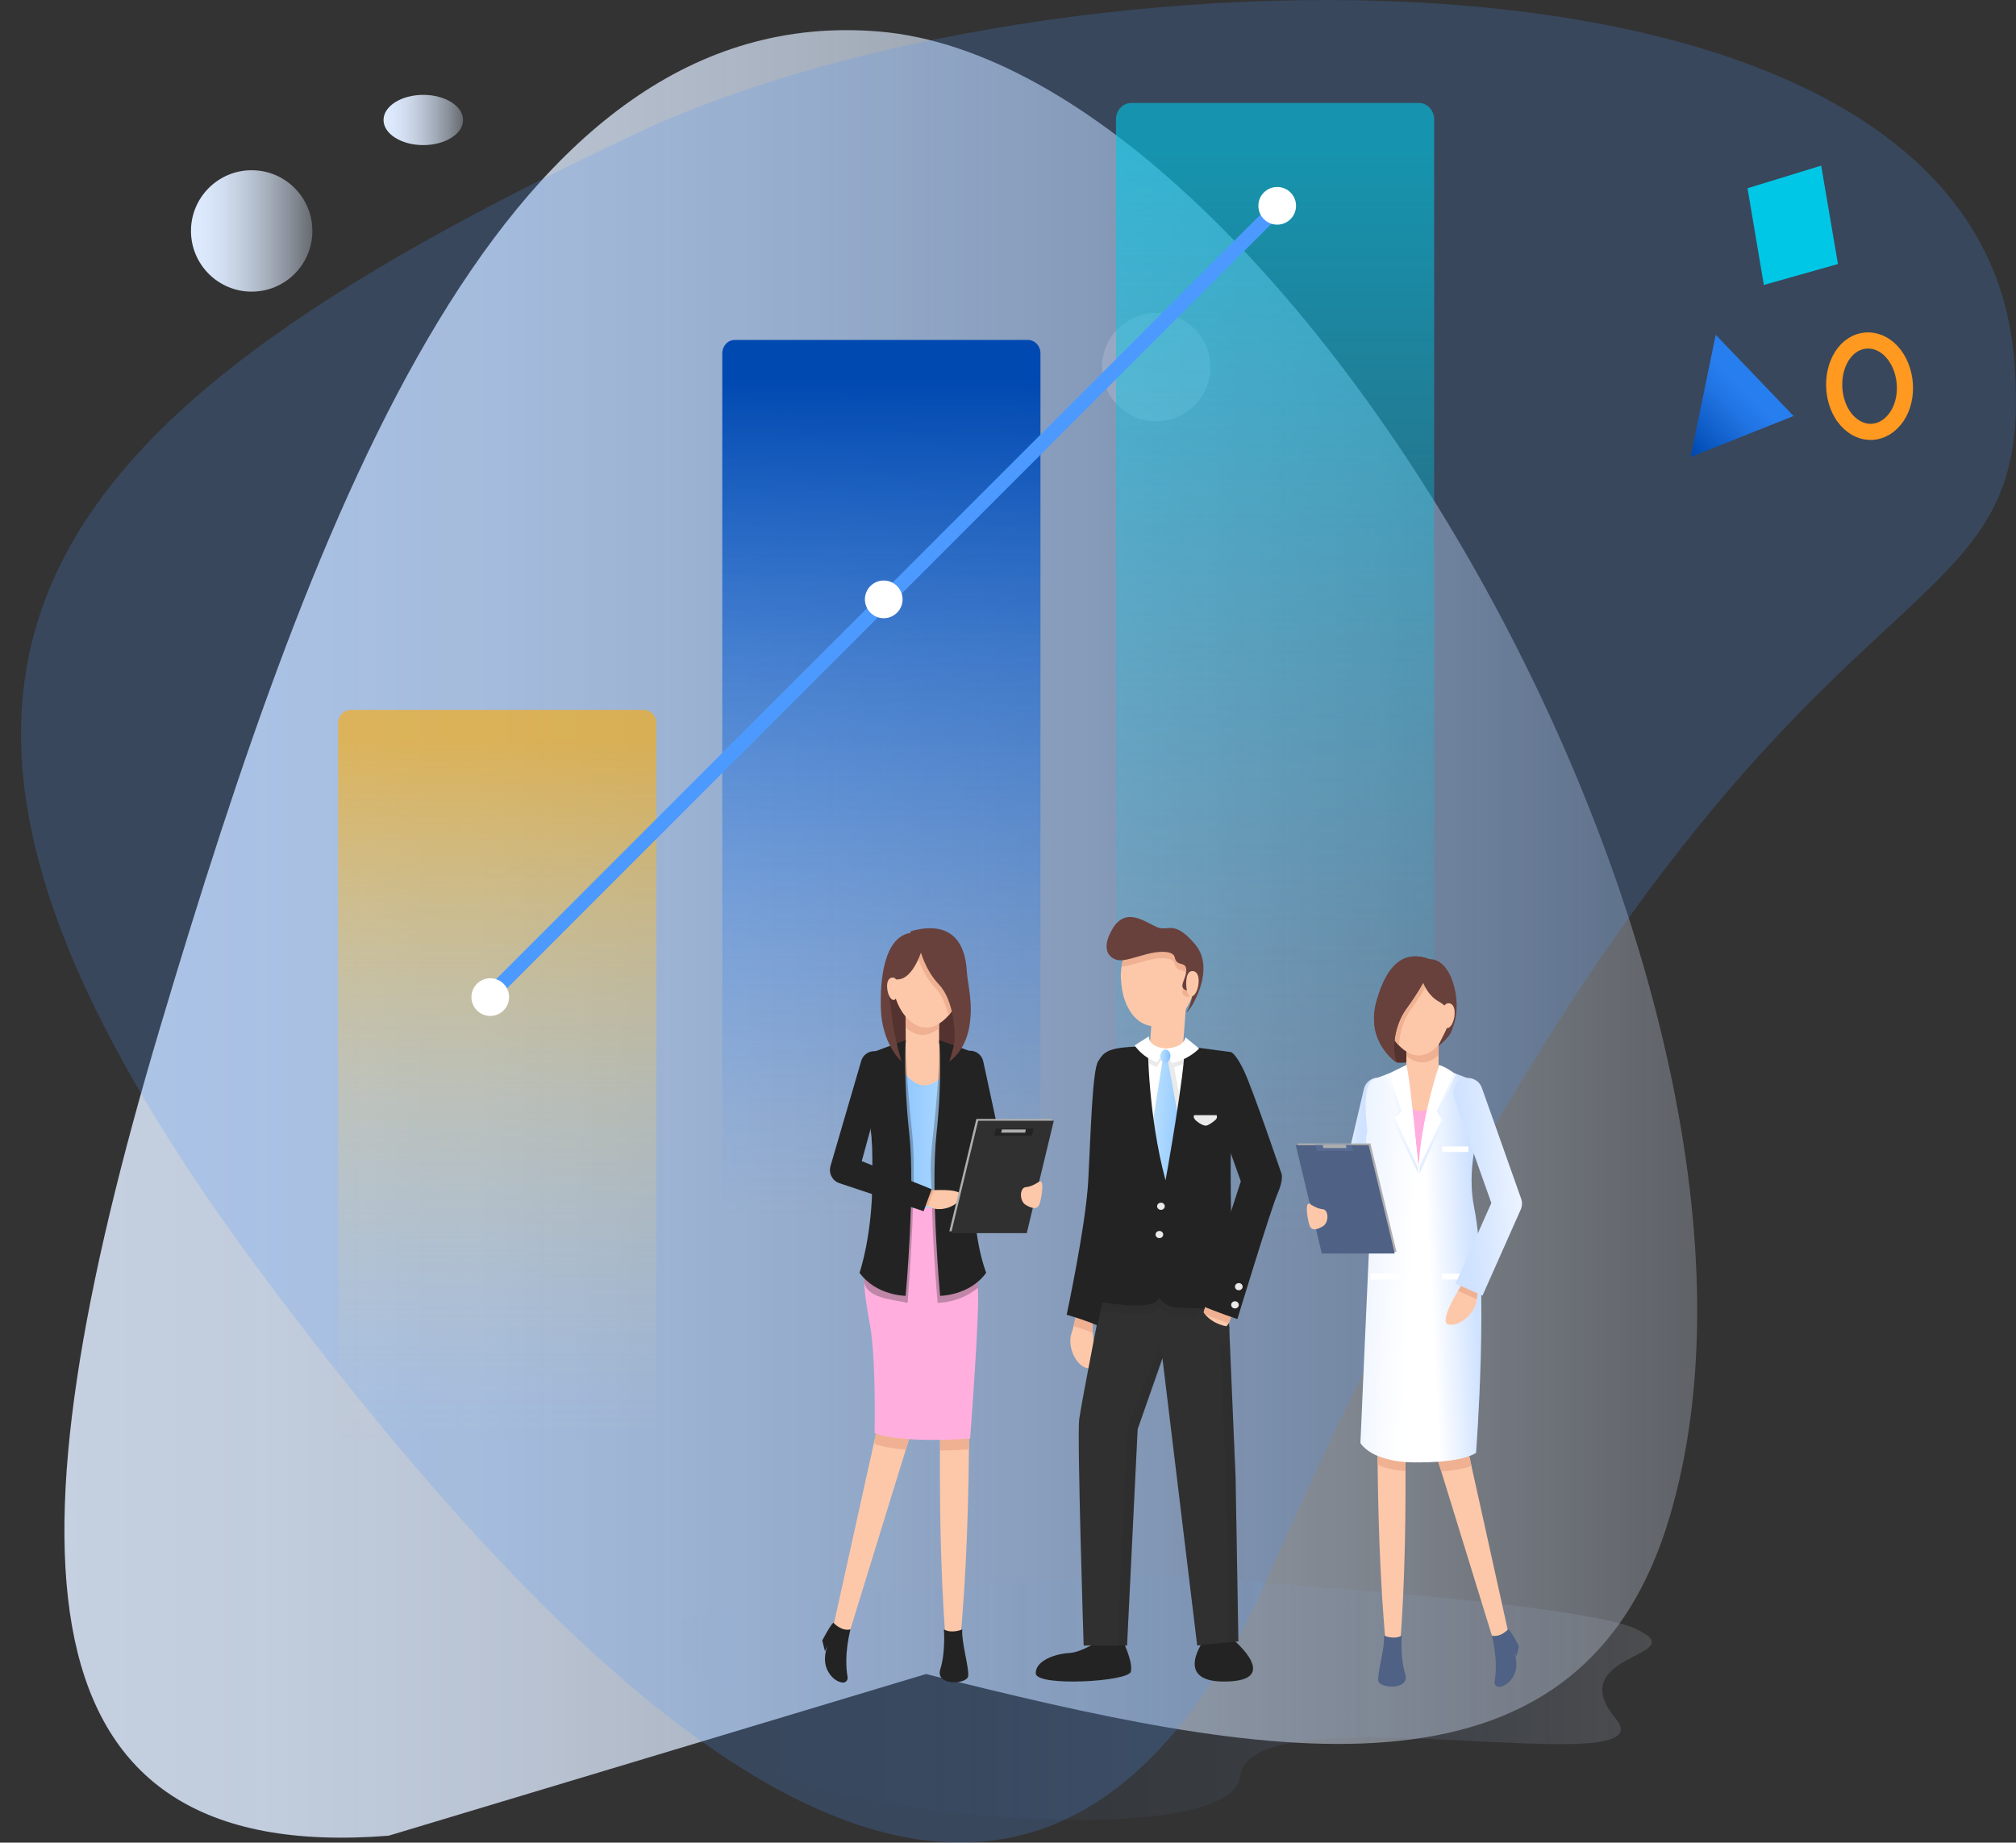 <?xml version="1.0" encoding="UTF-8"?>
<svg xmlns="http://www.w3.org/2000/svg" xmlns:xlink="http://www.w3.org/1999/xlink" viewBox="0 0 425.625 388.94">
  <rect x="0" y="0" width="425.625" height="388.94" fill="#333333" stroke="none"/>
  <defs>
    <style>
      .uuid-2af259a8-8524-4596-961f-dd1b4da43223 {
        fill: url(#uuid-632b6e0d-c910-48b8-9258-6a98fd11ad0a);
      }

      .uuid-14803449-dec2-4a73-8ec1-339f13254896 {
        fill: url(#uuid-855d3146-8ebd-431f-b772-367aadad108a);
      }

      .uuid-14803449-dec2-4a73-8ec1-339f13254896, .uuid-f897a7e6-a397-4d7f-a691-35cea5e2c38c, .uuid-7f33bc95-482f-4473-9ee6-25bb226c83e8, .uuid-7ef52bcf-8cf4-4d02-a17c-45dede1336a7, .uuid-0081e57c-9f44-4837-8ee8-8411e541e46c, .uuid-393ca2f2-5d96-4376-bd61-f786df2e792a, .uuid-2846336a-6ca5-4a54-9fef-b355e15dba0b {
        mix-blend-mode: multiply;
      }

      .uuid-14803449-dec2-4a73-8ec1-339f13254896, .uuid-0081e57c-9f44-4837-8ee8-8411e541e46c {
        opacity: .68;
      }

      .uuid-5b8b251e-12c6-41f2-a070-095a39fb548f {
        fill: url(#uuid-4f137203-6f27-46d5-a531-beb292aee353);
      }

      .uuid-e5561b6d-5cc2-427d-9d35-cf56cfe5be72 {
        fill: url(#uuid-ae5e36dc-4931-4aa0-8041-70247c42f351);
      }

      .uuid-26dc8922-2210-4caa-a24e-0c3f921c2763 {
        fill: #00c7e5;
      }

      .uuid-620ef2c8-e604-4289-82d5-7995759466de {
        fill: #efb192;
      }

      .uuid-ed2f7892-fad7-49f0-9d4b-3a95703f5af7 {
        fill: #eaeaea;
      }

      .uuid-afd881d7-7341-42d7-b377-5d50db2945a6 {
        fill: #fdc8a9;
      }

      .uuid-87f9a3a0-3d50-4cd8-9a18-3fe5237c89ee {
        fill: #ffaede;
      }

      .uuid-03b9faac-57c0-4eb4-81cc-90129cc25f4e {
        fill: #fff;
      }

      .uuid-7cc65b6b-15e5-4333-9437-37b04305b78d {
        fill: #68413c;
      }

      .uuid-e3ffdc92-c5df-474c-8717-618f31c162ab {
        fill: #303030;
      }

      .uuid-721994e0-4c6b-45c3-841d-9328fef2a6d6 {
        fill: #afafaf;
      }

      .uuid-d5e628f2-0741-4c9c-b9ba-dbab9fe0907c, .uuid-f897a7e6-a397-4d7f-a691-35cea5e2c38c, .uuid-7f33bc95-482f-4473-9ee6-25bb226c83e8 {
        fill: #232323;
      }

      .uuid-f75a6044-dce9-44f8-bba9-0feae8d6937f {
        fill: #54322f;
      }

      .uuid-5c0a66bc-561d-48e4-baaf-e47c77e25f79 {
        fill: #4f6185;
      }

      .uuid-1e36c3e4-e7de-45df-9134-3aefa6b61135 {
        fill: url(#uuid-ac3c1bd1-9d95-48cf-8489-34f3823eb364);
      }

      .uuid-e25634be-e010-49f7-8178-97fc703e27bd {
        fill: #e6e9f8;
        opacity: .2;
      }

      .uuid-e25634be-e010-49f7-8178-97fc703e27bd, .uuid-76618220-150a-459c-a6bc-2c339169d268, .uuid-cfdfb309-3ee1-44c9-9b0f-04c41efc1038, .uuid-6fe5c9d0-3d7d-4306-a2db-a0c9db6a583d, .uuid-dc746033-2d71-4a83-a11a-a7d82bfcdb3f {
        isolation: isolate;
      }

      .uuid-f897a7e6-a397-4d7f-a691-35cea5e2c38c, .uuid-393ca2f2-5d96-4376-bd61-f786df2e792a {
        opacity: .15;
      }

      .uuid-797dca39-f00a-45ee-820d-b4da707404e0 {
        fill: url(#uuid-f9009b44-e7a8-4578-b785-577c1ffe4ab9);
      }

      .uuid-5881dc13-bc9f-447c-b65f-cfd01dce429a {
        fill: none;
        stroke: #ff991f;
        stroke-width: 3.41px;
      }

      .uuid-5881dc13-bc9f-447c-b65f-cfd01dce429a, .uuid-a81126ac-a286-481a-b6a8-a47f90b78d89 {
        stroke-miterlimit: 10;
      }

      .uuid-7f33bc95-482f-4473-9ee6-25bb226c83e8, .uuid-2846336a-6ca5-4a54-9fef-b355e15dba0b {
        opacity: .29;
      }

      .uuid-7ef52bcf-8cf4-4d02-a17c-45dede1336a7 {
        fill: #647ca8;
        opacity: .38;
      }

      .uuid-e29ed257-9571-45f4-9cd9-32e33d9a4359 {
        fill: url(#uuid-5acb6899-c859-421f-aea9-142c4b62dee9);
      }

      .uuid-76618220-150a-459c-a6bc-2c339169d268 {
        fill: url(#uuid-0a7b1335-76c6-49af-9478-8d03cbb82953);
        opacity: .85;
      }

      .uuid-8b12317e-a374-4136-9488-844f3591c028 {
        fill: url(#uuid-d46cc880-3b09-478a-9a6f-25a637c742c6);
      }

      .uuid-cfdfb309-3ee1-44c9-9b0f-04c41efc1038 {
        fill: url(#uuid-a0332254-d2bf-42fb-8b8c-f6a41882928f);
      }

      .uuid-cfdfb309-3ee1-44c9-9b0f-04c41efc1038, .uuid-dc746033-2d71-4a83-a11a-a7d82bfcdb3f {
        opacity: .6;
      }

      .uuid-9e321dd4-d6c1-46e6-96b1-605fb03eb8e5 {
        fill: #4c9aff;
        opacity: .2;
      }

      .uuid-f23c4b2f-46db-46bc-985c-f72565550a6f {
        fill: url(#uuid-7193f2a1-b214-4b9a-b17d-06b8471803f2);
      }

      .uuid-25327d7c-e3e5-4814-a529-bfee464b95b6 {
        fill: url(#uuid-6df66f07-caf9-4117-a956-4d6452d37a2d);
      }

      .uuid-f7b5357f-c684-44da-a965-f5753daa48c8 {
        fill: url(#uuid-69fd4b39-5687-493e-9f11-8971260423c5);
      }

      .uuid-d1b3df16-2dae-48b4-9cbd-88e0d97deb14 {
        fill: url(#uuid-b1aa3b79-5075-492d-83b8-859214620669);
      }

      .uuid-a81126ac-a286-481a-b6a8-a47f90b78d89 {
        fill: #c1272d;
        stroke: #4c9aff;
        stroke-width: 3px;
      }

      .uuid-0081e57c-9f44-4837-8ee8-8411e541e46c {
        fill: url(#uuid-a67ce3b5-87fd-4f24-a968-1d76e4e8f361);
      }

      .uuid-f7eacfb9-8731-4a40-ab73-17e348b5ac76 {
        fill: url(#uuid-fd09821e-c59f-4f96-a626-0c136976ad51);
      }

      .uuid-dc746033-2d71-4a83-a11a-a7d82bfcdb3f {
        fill: url(#uuid-517fcffd-0ced-4fce-9ebe-dd722a65a65f);
      }
    </style>
    <linearGradient id="uuid-0a7b1335-76c6-49af-9478-8d03cbb82953" data-name="New Gradient Swatch 29" x1="13.599" y1="197.131" x2="358.316" y2="197.131" gradientTransform="matrix(1, 0, 0, 1, 0, 0)" gradientUnits="userSpaceOnUse">
      <stop offset="0" stop-color="#deebff"/>
      <stop offset=".12" stop-color="#deebff" stop-opacity=".98"/>
      <stop offset=".28" stop-color="#deebff" stop-opacity=".92"/>
      <stop offset=".44" stop-color="#deebff" stop-opacity=".82"/>
      <stop offset=".62" stop-color="#deebff" stop-opacity=".68"/>
      <stop offset=".81" stop-color="#deebff" stop-opacity=".51"/>
      <stop offset="1" stop-color="#deebff" stop-opacity=".3"/>
    </linearGradient>
    <linearGradient id="uuid-6df66f07-caf9-4117-a956-4d6452d37a2d" x1="355.051" y1="745.633" x2="370.604" y2="730.079" gradientTransform="translate(0 -651)" gradientUnits="userSpaceOnUse">
      <stop offset=".04" stop-color="#0049b0"/>
      <stop offset=".13" stop-color="#0551bb" stop-opacity=".99"/>
      <stop offset=".58" stop-color="#1d76ec" stop-opacity=".92"/>
      <stop offset=".82" stop-color="#2684ff" stop-opacity=".9"/>
    </linearGradient>
    <linearGradient id="uuid-632b6e0d-c910-48b8-9258-6a98fd11ad0a" data-name="New Gradient Swatch 29" x1="40.32" y1="48.746" x2="65.948" y2="48.746" xlink:href="#uuid-0a7b1335-76c6-49af-9478-8d03cbb82953"/>
    <linearGradient id="uuid-69fd4b39-5687-493e-9f11-8971260423c5" data-name="New Gradient Swatch 29" x1="80.971" y1="25.327" x2="97.762" y2="25.327" xlink:href="#uuid-0a7b1335-76c6-49af-9478-8d03cbb82953"/>
    <linearGradient id="uuid-a0332254-d2bf-42fb-8b8c-f6a41882928f" x1="104.975" y1="955.585" x2="104.975" y2="800.847" gradientTransform="translate(0 -651)" gradientUnits="userSpaceOnUse">
      <stop offset="0" stop-color="#ffe380" stop-opacity="0"/>
      <stop offset=".09" stop-color="#ffe07a" stop-opacity=".05"/>
      <stop offset=".24" stop-color="#ffd969" stop-opacity=".18"/>
      <stop offset=".46" stop-color="#ffcd4d" stop-opacity=".4"/>
      <stop offset=".71" stop-color="#ffbd28" stop-opacity=".69"/>
      <stop offset=".96" stop-color="#ffab00"/>
    </linearGradient>
    <linearGradient id="uuid-517fcffd-0ced-4fce-9ebe-dd722a65a65f" x1="269.196" y1="915.301" x2="269.196" y2="672.732" gradientTransform="translate(0 -651)" gradientUnits="userSpaceOnUse">
      <stop offset="0" stop-color="#00c7e5" stop-opacity="0"/>
      <stop offset=".1" stop-color="#00c7e5" stop-opacity=".06"/>
      <stop offset=".28" stop-color="#00c7e5" stop-opacity=".21"/>
      <stop offset=".52" stop-color="#00c7e5" stop-opacity=".46"/>
      <stop offset=".81" stop-color="#00c7e5" stop-opacity=".81"/>
      <stop offset=".96" stop-color="#00c7e5"/>
    </linearGradient>
    <linearGradient id="uuid-d46cc880-3b09-478a-9a6f-25a637c742c6" x1="186.077" y1="948.167" x2="186.077" y2="722.76" gradientTransform="translate(0 -651)" gradientUnits="userSpaceOnUse">
      <stop offset=".18" stop-color="#2684ff" stop-opacity="0"/>
      <stop offset=".27" stop-color="#2380f9" stop-opacity=".07"/>
      <stop offset=".45" stop-color="#1c75ea" stop-opacity=".26"/>
      <stop offset=".68" stop-color="#1062d2" stop-opacity=".57"/>
      <stop offset=".96" stop-color="#0049b1" stop-opacity=".99"/>
      <stop offset=".96" stop-color="#0049b0"/>
    </linearGradient>
    <linearGradient id="uuid-7193f2a1-b214-4b9a-b17d-06b8471803f2" x1="138.25" y1="358.315" x2="348.74" y2="358.315" gradientTransform="matrix(1, 0, 0, 1, 0, 0)" gradientUnits="userSpaceOnUse">
      <stop offset="0" stop-color="#4c9aff" stop-opacity="0"/>
      <stop offset=".312" stop-color="#589df7" stop-opacity=".024"/>
      <stop offset=".662" stop-color="#7ba6e1" stop-opacity=".095"/>
      <stop offset="1" stop-color="#b1b4c0" stop-opacity=".2"/>
    </linearGradient>
    <linearGradient id="uuid-b1aa3b79-5075-492d-83b8-859214620669" data-name="Безымянный градиент 505" x1="3271.246" y1="239.167" x2="3289.182" y2="239.167" gradientTransform="translate(3476.063) rotate(-180) scale(1 -1)" gradientUnits="userSpaceOnUse">
      <stop offset=".01" stop-color="#bae1ff"/>
      <stop offset="1" stop-color="#86c0ff"/>
    </linearGradient>
    <linearGradient id="uuid-ae5e36dc-4931-4aa0-8041-70247c42f351" data-name="Безымянный градиент 505" x1="762.801" y1="317.791" x2="771.739" y2="317.791" gradientTransform="translate(-502.832 -117.537) rotate(2.941)" xlink:href="#uuid-b1aa3b79-5075-492d-83b8-859214620669"/>
    <linearGradient id="uuid-4f137203-6f27-46d5-a531-beb292aee353" data-name="Безымянный градиент 505" x1="764.265" y1="301.596" x2="766.413" y2="301.596" gradientTransform="translate(-502.832 -117.537) rotate(2.941)" xlink:href="#uuid-b1aa3b79-5075-492d-83b8-859214620669"/>
    <linearGradient id="uuid-ac3c1bd1-9d95-48cf-8489-34f3823eb364" data-name="Безымянный градиент 36" x1="-913.76" y1="242.234" x2="-907.647" y2="242.723" gradientTransform="translate(1194.701)" gradientUnits="userSpaceOnUse">
      <stop offset="0" stop-color="#fff"/>
      <stop offset="1" stop-color="#cfe2ff"/>
    </linearGradient>
    <linearGradient id="uuid-f9009b44-e7a8-4578-b785-577c1ffe4ab9" data-name="Безымянный градиент 36" x1="-896.554" y1="267.055" x2="-928.097" y2="265.221" xlink:href="#uuid-ac3c1bd1-9d95-48cf-8489-34f3823eb364"/>
    <linearGradient id="uuid-5acb6899-c859-421f-aea9-142c4b62dee9" data-name="Безымянный градиент 36" x1="-892.954" y1="267.046" x2="-883.417" y2="266.557" xlink:href="#uuid-ac3c1bd1-9d95-48cf-8489-34f3823eb364"/>
    <linearGradient id="uuid-a67ce3b5-87fd-4f24-a968-1d76e4e8f361" data-name="Безымянный градиент 36" x1="-902.114" y1="236.67" x2="-895.219" y2="236.67" xlink:href="#uuid-ac3c1bd1-9d95-48cf-8489-34f3823eb364"/>
    <linearGradient id="uuid-855d3146-8ebd-431f-b772-367aadad108a" data-name="Безымянный градиент 7" x1="-895.062" y1="236.662" x2="-887.27" y2="236.662" gradientTransform="translate(1194.701)" gradientUnits="userSpaceOnUse">
      <stop offset="0" stop-color="#cfe2ff"/>
      <stop offset="1" stop-color="#fff"/>
    </linearGradient>
    <linearGradient id="uuid-fd09821e-c59f-4f96-a626-0c136976ad51" data-name="Безымянный градиент 36" x1="-865.953" y1="249.335" x2="-885.298" y2="250.649" xlink:href="#uuid-ac3c1bd1-9d95-48cf-8489-34f3823eb364"/>
  </defs>
  <g class="uuid-6fe5c9d0-3d7d-4306-a2db-a0c9db6a583d">
    <g id="uuid-3fe7e766-8870-431f-91b0-834cdd64e75f" data-name="Layer 5"/>
    <g id="uuid-68b4bbcb-2f3f-4afd-acae-beb5fd0dfdf6" data-name="Layer 1"/>
    <g id="uuid-f606ac37-06c9-4dc1-9e8b-4e3cc3026545" data-name="Layer 4"/>
    <g id="uuid-bdc16363-760f-4c8c-9946-746ed010f2c2" data-name="Layer 2">
      <g id="uuid-28de3694-28ca-4f73-9bc8-38791991bf7a" data-name="Layer 7"/>
      <path class="uuid-76618220-150a-459c-a6bc-2c339169d268" d="M82.048,387.482C2.486,393.804,.856,327.395,33.806,216.856,66.755,106.316,106.797,.057,185.625,6.657c86.717,7.262,199.788,203.069,166.838,313.648-19.324,64.858-87.077,50.505-156.958,33.052"/>
      <path class="uuid-9e321dd4-d6c1-46e6-96b1-605fb03eb8e5" d="M425.144,74.92c6.545,70.755-54.165,24.477-156.784,256.622-53.369,120.598-145.324,26.439-208.822-56.986C-39.784,144.112,1.055,90.837,134.857,27.94,220.068-12.109,416.421-19.12,425.144,74.92Z"/>
      <circle class="uuid-e25634be-e010-49f7-8178-97fc703e27bd" cx="244.108" cy="77.496" r="11.438"/>
      <g/>
      <g/>
      <polygon class="uuid-25327d7c-e3e5-4814-a529-bfee464b95b6" points="362.227 70.666 356.924 96.471 378.664 87.81 362.227 70.666"/>
      <polygon class="uuid-26dc8922-2210-4caa-a24e-0c3f921c2763" points="368.943 39.735 384.496 34.963 388.031 55.731 372.389 60.15 368.943 39.735"/>
      <path class="uuid-5881dc13-bc9f-447c-b65f-cfd01dce429a" d="M389.357,88.075c-2.828-3.888-2.828-9.986,0-13.609s7.688-3.447,10.605,.442,3.005,10.074,0,13.698-7.688,3.358-10.605-.53Z"/>
      <circle class="uuid-2af259a8-8524-4596-961f-dd1b4da43223" cx="53.134" cy="48.746" r="12.814"/>
      <ellipse class="uuid-f7b5357f-c684-44da-a965-f5753daa48c8" cx="89.367" cy="25.327" rx="8.395" ry="5.302"/>
      <g>
        <path class="uuid-cfdfb309-3ee1-44c9-9b0f-04c41efc1038" d="M74.008,149.847h61.936c1.448,0,2.623,1.266,2.623,2.828v149.083c0,1.562-1.174,2.828-2.623,2.828h-61.936c-1.448,0-2.623-1.266-2.623-2.828V152.674c0-1.562,1.174-2.828,2.623-2.828Z"/>
        <path class="uuid-dc746033-2d71-4a83-a11a-a7d82bfcdb3f" d="M238.833,21.732h60.725c1.783,0,3.228,1.558,3.228,3.48v235.609c0,1.922-1.445,3.48-3.228,3.48h-60.725c-1.783,0-3.228-1.558-3.228-3.48V25.212c0-1.922,1.445-3.48,3.228-3.48Z"/>
        <path class="uuid-8b12317e-a374-4136-9488-844f3591c028" d="M155.109,71.76h61.936c1.448,0,2.623,1.266,2.623,2.828v219.752c0,1.562-1.174,2.828-2.623,2.828h-61.936c-1.448,0-2.623-1.266-2.623-2.828V74.588c0-1.562,1.174-2.828,2.623-2.828Z"/>
      </g>
    </g>
    <g id="uuid-7ead6261-692a-40c4-8b8b-da9319372fcf" data-name="Layer 9">
      <path class="uuid-f23c4b2f-46db-46bc-985c-f72565550a6f" d="M243.845,332.51s-110.554,4.258-105.422,13.252c5.132,8.994,31.181,15.011,25.142,25.039-6.039,10.028,96.028,22.062,98.311,4.011,2.283-18.051,90.935,2.006,79.254-12.034-11.681-14.04,17.401-13.032,4-19.051-13.4-6.019-101.285-11.218-101.285-11.218Z"/>
      <g>
        <path class="uuid-f75a6044-dce9-44f8-bba9-0feae8d6937f" d="M195.785,198.798l5.834,8.992,1.314,10.662s.304,4.371-8.465,3.746c-8.769-.626-7.182-5.267-7.182-5.267l-.404-11.708,8.904-6.425Z"/>
        <polygon class="uuid-afd881d7-7341-42d7-b377-5d50db2945a6" points="198.288 222.152 191.233 222.198 191.172 210.048 198.228 210.002 198.288 222.152"/>
        <path class="uuid-620ef2c8-e604-4289-82d5-7995759466de" d="M198.252,217.05c-1.088,.87-2.282,1.402-3.428,1.402-1.259,0-2.521-.572-3.629-1.575l-.024-4.172,7.055-.04,.025,4.385Z"/>
        <path class="uuid-afd881d7-7341-42d7-b377-5d50db2945a6" d="M195.606,196.534c4.481-.215,7.23,2.982,7.54,8.614,.048,.877-.039,2.058-.195,3.124-.094,.645-.213,1.247-.343,1.714-1.031,3.719-4.182,6.944-7.022,6.944-3.406,0-6.843-4.177-7.152-9.809-.31-5.632,2.692-10.372,7.173-10.587Z"/>
        <path class="uuid-afd881d7-7341-42d7-b377-5d50db2945a6" d="M195.534,219.644c6.085,.667,10.483,6.197,9.823,12.35l-3.217,30.006c-.413,3.879-3.496,7.047-7.483,7.384-4.522,.383-8.494-3.014-8.873-7.587l-2.488-30.076c-.052-.681-.05-1.438,.026-2.142,.66-6.153,6.128-10.601,12.213-9.934Z"/>
        <path class="uuid-afd881d7-7341-42d7-b377-5d50db2945a6" d="M198.479,295.965c-.022-1.862-.011-3.725-.018-5.587,.014-3.725,.045-7.451,.136-11.178,.174-7.454,.474-14.911,1.16-22.381,.04-.435,.376-.802,.828-.861,.524-.069,1.005,.3,1.074,.824,.981,7.442,1.576,14.897,2.045,22.354,.239,3.729,.417,7.459,.579,11.19,.067,1.865,.151,3.731,.203,5.597,.042,1.866,.149,3.731,.109,5.597-.026,7.464-.167,14.928-.445,22.391-.3,7.463-.696,14.925-1.439,22.38-.071,.719-.647,1.309-1.393,1.371-.841,.07-1.58-.554-1.65-1.395-.624-7.459-.901-14.911-1.082-22.363-.158-7.451-.18-14.901-.087-22.351,.038-1.863-.01-3.725-.02-5.587Z"/>
        <polygon class="uuid-afd881d7-7341-42d7-b377-5d50db2945a6" points="185.388 301.291 185.378 300.635 185.498 300.094 185.388 301.291"/>
        <path class="uuid-afd881d7-7341-42d7-b377-5d50db2945a6" d="M185.378,300.635l.01,.656,.11-1.197-.12,.54-.657-43.383c-.008-.475,.341-.892,.823-.958,.521-.071,1.002,.293,1.073,.815l5.977,43.637c.049,.368,.023,.766-.094,1.144l-.016,.053-13.807,44.774c-.262,.841-1.132,1.362-2.008,1.168-.924-.205-1.507-1.119-1.302-2.043l10.01-45.206Z"/>
        <path class="uuid-d1b3df16-2dae-48b4-9cbd-88e0d97deb14" d="M200.708,224.528s-5.008,10.271-11.113,0c-6.105-10.271,0,29.862,0,29.862,0,0,4.169,2.473,11.966,0,7.796-2.473-.852-29.862-.852-29.862Z"/>
        <path class="uuid-620ef2c8-e604-4289-82d5-7995759466de" d="M185.378,300.635l-.652-43.048c.092-.324,.185-.649,.284-.984,0,0,.541,.089,1.508,.201,.048,.093,.085,.194,.1,.304l5.977,43.637c.049,.368,.023,.766-.094,1.144l-.016,.053-1.247,4.044c-2.511-.201-4.882-.572-6.608-1.22,0,0,.007-.297,.017-.828l.731-3.303Z"/>
        <path class="uuid-620ef2c8-e604-4289-82d5-7995759466de" d="M198.479,295.965c-.022-1.862-.011-3.725-.018-5.587,.014-3.725,.045-7.451,.136-11.178,.172-7.363,.469-14.728,1.137-22.107,.638-.044,1.286-.097,1.944-.161,.969,7.392,1.56,14.796,2.027,22.204,.239,3.729,.417,7.459,.579,11.19,.067,1.865,.151,3.731,.203,5.597,.042,1.866,.149,3.731,.109,5.597-.005,1.469-.018,2.938-.033,4.408-.751,.055-3.136,.213-6.103,.255,.009-1.543,.02-3.087,.04-4.63,.038-1.863-.01-3.725-.02-5.587Z"/>
        <path class="uuid-87f9a3a0-3d50-4cd8-9a18-3fe5237c89ee" d="M204.437,254.347s2.257,12.631,2.067,21.077c-.19,8.446-1.686,28.227-1.686,28.227,0,0-14.1,1.141-20.187-1.141,0,0,.38-15.163-.951-22.798-1.331-7.634-2.473-12.474,1.331-25.365,0,0,8.99,1.479,19.426,0Z"/>
        <path class="uuid-7f33bc95-482f-4473-9ee6-25bb226c83e8" d="M206.457,271.814c-3.722,3.201-8.498,3.204-8.498,3.204,0,0-.903-9.78-1.179-20.041,2.37-.064,4.965-.248,7.657-.629,0,0,1.687,9.449,2.02,17.467Z"/>
        <path class="uuid-7f33bc95-482f-4473-9ee6-25bb226c83e8" d="M198.288,219.578c4.822,1.624,7.64,6.426,7.068,11.693l-3.738,16.774c-.31,2.873-2.117,5.352-4.681,6.555-.544-7.85-.701-8.257,.207-16.562,.932-8.528,1.272-15.161,1.144-18.461Z"/>
        <path class="uuid-7f33bc95-482f-4473-9ee6-25bb226c83e8" d="M184.805,248.683c-.006-7.821-.069-5.885-.196-8.612l-.628-5.844s-.446-2.273-.632-4.861c.6-4.759,3.48-8.753,7.871-9.789-.078,1.528,.232,9.298,1.374,19.785,.934,8.582-.449,28.569-.973,35.654-3.409-.774-8.895-.992-9.202-4.699l2.378-20.447c.005-.391,.008-.787,.008-1.188Z"/>
        <path class="uuid-d5e628f2-0741-4c9c-b9ba-dbab9fe0907c" d="M205.553,229.805c.552,1.353,.967,2.43,1.271,3.335-.074,.56-.13,.898-.13,.898l-1.141-4.233Z"/>
        <path class="uuid-d5e628f2-0741-4c9c-b9ba-dbab9fe0907c" d="M198.288,219.578s3.841,1.272,7.011,2.493c2.609,1.005,1.868,8.462,1.524,11.069-.304-.905-.719-1.982-1.271-3.335l1.141,4.233s.056-.337,.13-.898c1.614,4.81,.07,4.721-.89,14.932-1.141,12.132,2.282,20.591,2.282,20.591-3.55,4.86-9.736,4.86-9.736,4.86,0,0-2.057-22.367-.773-34.159,1.283-11.792,.582-19.785,.582-19.785Z"/>
        <path class="uuid-d5e628f2-0741-4c9c-b9ba-dbab9fe0907c" d="M183.991,240.072l-.629-5.844s-2.15-10.936,1.02-12.157c3.17-1.221,6.837-2.493,6.837-2.493,0,0-.528,7.993,.756,19.785,1.283,11.792-.773,34.159-.773,34.159,0,0-6.185,0-9.736-4.86,0,0,2.73-7.794,2.72-19.98-.006-7.821-.069-5.885-.196-8.612Z"/>
        <path class="uuid-d5e628f2-0741-4c9c-b9ba-dbab9fe0907c" d="M199.276,343.932c1.712,.976,3.883,0,3.883,0-.207,2.711,1.443,8.005,1.253,9.832-.19,1.828-7.037,2.152-5.896-1.419,1.141-3.572,.761-8.413,.761-8.413Z"/>
        <path class="uuid-d5e628f2-0741-4c9c-b9ba-dbab9fe0907c" d="M174.814,347.153c.033-.073,.053-.114,.053-.114l-.053,.114Z"/>
        <path class="uuid-d5e628f2-0741-4c9c-b9ba-dbab9fe0907c" d="M175.945,342.516s1.648,1.882,3.614,1.416c0,0-1.474,5.232-.614,10.067,.119,.67-.447,1.265-1.118,1.155-.835-.137-1.918-.626-2.833-2.059-1.582-2.478-.446-5.346-.18-5.942l.053-.114s-.02,.041-.053,.114l-.644,1.386-.571-2.261s1.643-3.18,2.346-3.762Z"/>
        <path class="uuid-afd881d7-7341-42d7-b377-5d50db2945a6" d="M196.003,251.296s7.446-.661,6.901,1.264c-.545,1.926-3.918,3.246-6.116,2.412-2.198-.833-5.573-1.547-5.573-1.547l1.698-2.544,3.091,.414Z"/>
        <polygon class="uuid-d5e628f2-0741-4c9c-b9ba-dbab9fe0907c" points="211.159 243.403 211.875 243.915 212.048 244.718 211.159 243.403"/>
        <path class="uuid-d5e628f2-0741-4c9c-b9ba-dbab9fe0907c" d="M204.197,221.853c1.541-.332,3.059,.647,3.392,2.188l4.286,19.874-.717-.512,.89,1.315-.173-.803,6.602,4.72c1.025,.733,1.262,2.159,.529,3.184-.733,1.025-2.159,1.262-3.184,.529l-7.318-5.232-.66-.472-.23-.844-5.568-20.406c-.012-.046-.026-.102-.037-.15-.332-1.541,.647-3.059,2.188-3.392Z"/>
        <g class="uuid-2846336a-6ca5-4a54-9fef-b355e15dba0b">
          <path class="uuid-d5e628f2-0741-4c9c-b9ba-dbab9fe0907c" d="M185.318,222.687c1.52,.417,2.413,1.987,1.996,3.507l-3.46,12.607-.492-4.572s-1.71-8.713,.179-11.45c.549-.212,1.167-.259,1.777-.092Z"/>
          <path class="uuid-d5e628f2-0741-4c9c-b9ba-dbab9fe0907c" d="M184.183,246.689l8.211,3.298c-.009,1.813-.047,3.656-.103,5.473l-8.205-2.728c.064-1.288,.101-2.638,.1-4.049,0-.751-.002-1.41-.003-1.994Z"/>
        </g>
        <path class="uuid-620ef2c8-e604-4289-82d5-7995759466de" d="M196.003,251.296s.49-.043,1.208-.076l-1.267,3.456c-2.124-.699-4.73-1.25-4.73-1.25l1.698-2.544,3.091,.414Z"/>
        <path class="uuid-d5e628f2-0741-4c9c-b9ba-dbab9fe0907c" d="M175.356,246.07l6.469-22.13c.437-1.49,1.99-2.364,3.494-1.951,1.52,.417,2.413,1.987,1.996,3.507l-5.378,19.594,14.764,5.931-1.702,4.643-17.762-5.906c-1.495-.499-2.345-2.098-1.899-3.623l.019-.064Z"/>
        <polygon class="uuid-721994e0-4c6b-45c3-841d-9328fef2a6d6" points="222.1 236.186 216.394 259.905 200.428 259.905 206.135 236.186 222.1 236.186"/>
        <polygon class="uuid-e3ffdc92-c5df-474c-8717-618f31c162ab" points="222.48 236.567 216.774 260.285 200.809 260.285 206.515 236.567 222.48 236.567"/>
        <polygon class="uuid-d5e628f2-0741-4c9c-b9ba-dbab9fe0907c" points="218.273 238.229 217.822 239.744 209.831 239.744 210.282 238.229 218.273 238.229"/>
        <polygon class="uuid-721994e0-4c6b-45c3-841d-9328fef2a6d6" points="216.578 238.412 216.435 239.085 211.383 239.085 211.526 238.412 216.578 238.412"/>
        <path class="uuid-afd881d7-7341-42d7-b377-5d50db2945a6" d="M216.578,250.585c1.325-.095,2.808-1.154,2.808-1.154,1.27-.716,.432,4.007,0,4.915-.432,.909-1.382,.828-2.808,0-1.426-.828-1.325-3.667,0-3.762Z"/>
        <path class="uuid-620ef2c8-e604-4289-82d5-7995759466de" d="M201.847,199.974c.739,1.364,1.185,3.102,1.299,5.174,.048,.877-.039,2.058-.195,3.124-.094,.645-.213,1.247-.343,1.714-.453,1.635-1.317,3.174-2.383,4.386-.478-2.115-1.312-4.306-2.721-5.792-3.116-3.287-4.04-7.555-4.04-7.555-1.264-1.295-1.78-2.166-1.957-2.741,.764-.701,1.647-1.217,2.626-1.502,4.205-.506,6.475,1.112,7.713,3.192Z"/>
        <path class="uuid-7cc65b6b-15e5-4333-9437-37b04305b78d" d="M192.397,196.524c10.715-2.897,11.539,5.655,11.729,8.598,.19,2.943,1.427,6.662,.478,11.808-.949,5.146-4.175,7.122-4.175,7.122,0,0,.94-2.758,1.095-4.474,.156-1.716-.156-8.46-3.271-11.746-3.116-3.287-4.04-7.555-4.04-7.555-2.971-3.043-1.816-3.753-1.816-3.753Z"/>
        <path class="uuid-7cc65b6b-15e5-4333-9437-37b04305b78d" d="M192.91,196.853c5.605-.19,1.821,3.329,1.821,3.329,0,0-1.788,6.433-5.136,6.545-3.347,.112-1.738,2.68-1.354,7.244,.384,4.565,2.096,10.081,2.096,10.081,0,0-4.189-3.564-4.377-11.387-.188-7.823,1.345-15.621,6.95-15.812Z"/>
        <path class="uuid-afd881d7-7341-42d7-b377-5d50db2945a6" d="M188.409,206.348c.598-.029,1.111,.445,1.193,1.953,.083,1.508-.335,2.755-.933,2.783-.598,.029-1.294-1.164-1.377-2.672-.083-1.508,.518-2.035,1.116-2.064Z"/>
      </g>
      <g>
        <g>
          <path class="uuid-afd881d7-7341-42d7-b377-5d50db2945a6" d="M244.861,196.472c4.436,.213,7.783,4.905,7.477,10.48-.306,5.575-4.151,9.923-8.587,9.71-3.327-.16-5.555-2.815-6.575-6.497-.34-1.227-.609-3.396-.532-4.79,.306-5.575,3.781-9.116,8.217-8.903Z"/>
          <rect class="uuid-afd881d7-7341-42d7-b377-5d50db2945a6" x="241.16" y="214.272" width="10.64" height="6.984" transform="translate(10.517 446.883) rotate(-85.617)"/>
          <path class="uuid-620ef2c8-e604-4289-82d5-7995759466de" d="M243.279,196.56c.633,.332,1.185,.604,1.613,.682,.973,.178,1.765-.128,2.768,.014,2.958,1.586,4.915,5.375,4.678,9.696-.013,.23-.033,.456-.058,.681-.028-.749-.214-1.176-.641-.969-1.499,.727-.529,3.79-.529,3.79,0,0-1.304,.047-1.472-.861-.168-.908,1.118-2.563,.759-3.936-.358-1.373-1.964-.277-2.373-2.22-.315-1.5-3.244-1.2-4.109-1.076-2.284,.326-5.023,1.463-6.949,1.674-.059,.007-.12,.011-.182,.014,.645-4.161,3.179-6.946,6.495-7.488Z"/>
          <path class="uuid-7cc65b6b-15e5-4333-9437-37b04305b78d" d="M244.892,195.904c2.038,.372,3.278-1.381,7.339,3.319,4.061,4.701,.255,11.497-.299,12.569-.554,1.072-2.046,2.814-1.151,1.35,.895-1.465,2.357-8.543,.858-7.816-1.499,.727-.529,3.79-.529,3.79,0,0-1.304,.047-1.472-.861-.168-.908,1.118-2.563,.759-3.936-.358-1.373-1.964-.277-2.373-2.22-.315-1.5-3.244-1.2-4.109-1.076-2.284,.326-5.023,1.463-6.949,1.674-1.926,.211-5.162-1.485-2.056-6.701,3.107-5.216,7.943-.463,9.982-.091Z"/>
          <path class="uuid-afd881d7-7341-42d7-b377-5d50db2945a6" d="M227.747,274.673l3.179,1.908-.322,3.767s1.234,8.978-1.13,8.43c-2.363-.548-4.158-4.555-3.277-7.266,.881-2.71,1.549-6.839,1.549-6.839Z"/>
          <path class="uuid-afd881d7-7341-42d7-b377-5d50db2945a6" d="M251.798,204.974c.677,.032,1.358,.629,1.264,2.337s-.881,3.059-1.559,3.026c-.677-.032-1.15-1.443-1.057-3.151,.094-1.708,.674-2.244,1.351-2.212Z"/>
          <path class="uuid-afd881d7-7341-42d7-b377-5d50db2945a6" d="M247.79,220.535c7.11,.509,12.46,6.686,11.951,13.796l-2.109,29.437c-.353,4.986-4.259,9.139-9.401,9.634-5.732,.552-10.827-3.647-11.38-9.379l-2.831-29.377c-.061-.684-.077-1.453-.027-2.16,.509-7.11,6.686-12.46,13.796-11.951Z"/>
          <polygon class="uuid-afd881d7-7341-42d7-b377-5d50db2945a6" points="234.555 249.799 229.475 273.521 236.837 226.235 234.555 249.799"/>
          <polygon class="uuid-afd881d7-7341-42d7-b377-5d50db2945a6" points="238.607 301.366 238.583 302.203 238.461 302.645 238.607 301.366"/>
          <path class="uuid-afd881d7-7341-42d7-b377-5d50db2945a6" d="M228.174,300.171l8.859-42.979c.029-.137,.066-.292,.103-.429,.988-3.585,4.694-5.69,8.279-4.702,3.585,.988,5.69,4.694,4.702,8.279l-11.535,41.864,.024-.837-.147,1.279,.122-.443-1.321,45.11c-.059,1.851-1.535,3.386-3.416,3.471-1.975,.089-3.649-1.439-3.738-3.414l-2.08-45.92c-.012-.297,.01-.619,.073-.923l.073-.356Z"/>
          <path class="uuid-d5e628f2-0741-4c9c-b9ba-dbab9fe0907c" d="M225.725,348.923c3.185-.154,8.346-3.904,8.346-3.904l2.867,1.081s2.326,4.607,1.81,6.752c-.516,2.145-19.974,3.198-20.069,.383-.095-2.814,4.38-4.184,7.045-4.312Z"/>
          <path class="uuid-03b9faac-57c0-4eb4-81cc-90129cc25f4e" d="M247.617,257.069c-.003-.006-.004-.021-.004-.044,.007,.035,.009,.053,.004,.044Z"/>
          <path class="uuid-03b9faac-57c0-4eb4-81cc-90129cc25f4e" d="M242.368,220.401c2.78,2.623,7.745,.371,7.745,.371,0,0,2.857,5.824,2.867,6.237,.01,.406-5.361,28.739-5.367,30.016-.253-1.237-7.951-29.007-7.951-29.007l2.707-7.618Z"/>
          <path class="uuid-afd881d7-7341-42d7-b377-5d50db2945a6" d="M250.212,251.815c3.714-.179,6.869,2.687,7.048,6.401l1.069,22.213c.345,7.404,.738,14.805,1.042,22.21l1.428,44.454c.055,1.851-1.325,3.474-3.198,3.674-1.966,.21-3.73-1.213-3.94-3.179l-4.72-44.163-5.094-44.112c-.016-.142-.03-.306-.037-.451-.179-3.714,2.687-6.869,6.401-7.048Z"/>
          <path class="uuid-d5e628f2-0741-4c9c-b9ba-dbab9fe0907c" d="M254.575,342.503l5.816,3.622s10.575,8.817-1.998,8.817c-10.753,0-4.171-8.817-4.171-8.817l.353-3.622Z"/>
          <path class="uuid-e3ffdc92-c5df-474c-8717-618f31c162ab" d="M233.685,268.746l20.447,1.383,5.202,5.935,1.528,35.816,.588,34.573-8.695,.888-7.34-60.668-5.233,15-2.233,45.668h-9.165s-1.41-44.132-.94-47.754c.47-3.622,5.842-30.842,5.842-30.842Z"/>
          <g class="uuid-393ca2f2-5d96-4376-bd61-f786df2e792a">
            <polygon class="uuid-d5e628f2-0741-4c9c-b9ba-dbab9fe0907c" points="244.864 284.124 245.479 287.019 240.181 301.673 237.948 347.341 235.861 347.341 238.097 300.945 244.864 284.124"/>
            <polygon class="uuid-d5e628f2-0741-4c9c-b9ba-dbab9fe0907c" points="258.81 311.315 257.28 274.927 253.072 270.058 254.131 270.129 259.333 276.065 260.861 311.881 261.448 346.454 252.753 347.341 252.728 347.13 259.399 346.44 258.81 311.315"/>
          </g>
          <path class="uuid-ed2f7892-fad7-49f0-9d4b-3a95703f5af7" d="M247.473,222.979l3.722,20.247s.733,5.97,.928,6.968c.195,.998-5.707,5.166-5.707,5.166l-2.841-12.83,3.075-19.453,.824-.099Z"/>
          <path class="uuid-ed2f7892-fad7-49f0-9d4b-3a95703f5af7" d="M246.097,222.336l-1.87,2.881s-2.716-.795-4.724-3.564l2.149-1.962s.58,2.189,4.444,2.644Z"/>
          <path class="uuid-e5561b6d-5cc2-427d-9d35-cf56cfe5be72" d="M245.568,223.044l-3.075,19.453,2.841,12.83s5.902-4.168,5.707-5.166c-.195-.998-.928-6.968-.928-6.968l-3.722-20.247-.824,.099Z"/>
          <path class="uuid-ed2f7892-fad7-49f0-9d4b-3a95703f5af7" d="M250.944,220.138l2.191,2.17c-2.585,2.549-5.737,3.062-5.737,3.062l-1.769-3.056c4.406-.059,5.315-2.176,5.315-2.176Z"/>
          <path class="uuid-f897a7e6-a397-4d7f-a691-35cea5e2c38c" d="M254.131,270.883l5.202,5.935,.066,1.549c-2.496-.139-8.657-.475-10.792-.511-2.704-.046-3.89-2.139-3.89-2.139-.613,2.642-8.89,1.538-12.435,.938,.81-4.148,1.403-7.156,1.403-7.156l20.447,1.383Z"/>
          <path class="uuid-d5e628f2-0741-4c9c-b9ba-dbab9fe0907c" d="M241.744,256.144l8.647-10.466s10.64-9.491,9.755-6.236c-.885,3.255,.324,37.139,.324,37.139,0,0-9.161-.526-11.864-.571-2.704-.046-3.89-2.139-3.89-2.139-.781,3.369-14.029,.646-14.029,.646l-.814-.259,.789-14.359,11.081-3.755Z"/>
          <polygon class="uuid-afd881d7-7341-42d7-b377-5d50db2945a6" points="262.981 249.892 262.519 248.842 262.905 247.55 262.981 249.892"/>
          <path class="uuid-afd881d7-7341-42d7-b377-5d50db2945a6" d="M255.711,222.349c2.241-.985,4.856,.032,5.842,2.273,.046,.105,.091,.22,.128,.326l7.8,22.387,.07,.2c.251,.721,.236,1.471,.007,2.142l-9.945,29.156c-.517,1.514-2.163,2.323-3.676,1.806-1.477-.504-2.28-2.087-1.84-3.57l8.424-28.228,.462,1.05-.077-2.342-.385,1.291-9.082-20.651c-.985-2.241,.032-4.856,2.273-5.842Z"/>
          <path class="uuid-620ef2c8-e604-4289-82d5-7995759466de" d="M230.926,276.581l-.322,3.767s.052,.383,.115,.98c-.816-.324-2.157-.819-4.062-1.409,.644-2.487,1.091-5.246,1.091-5.246l3.179,1.908Z"/>
          <path class="uuid-620ef2c8-e604-4289-82d5-7995759466de" d="M254.745,222.936l5.092,.676s.861,.044,2.646,3.637l6.998,20.086,.07,.2c.251,.721,.236,1.471,.007,2.142l-9.945,29.156c-.061,.18-.14,.349-.231,.508-1.414-.498-3.435-1.239-5.341-2.044,.016-.076,.033-.152,.056-.227l7.083-23.732,.789-2.422-.036-.1,.589-1.973-9.082-20.651c-.829-1.886-.236-4.033,1.307-5.254Z"/>
          <path class="uuid-d5e628f2-0741-4c9c-b9ba-dbab9fe0907c" d="M231.845,224.017c1.253-1.918,1.752-3.131,10.496-3.123,0,0,.06,14.686,3.734,28.251,0,0,4.101-22.701,4.038-28.373l9.724,1.291s.88,.042,2.706,3.756c1.825,3.714,8.053,22.064,8.053,22.064,0,0,.372,1.254-.939,4.241-1.311,2.987-8.417,26.302-8.417,26.302,0,0-4.229-1.383-7.781-2.928l8.508-26.133-2.305-6.457-24.565,20.94-3.406,15.931s-2.063-.972-6.493-2.256c0,0,4.036-18.847,4.551-28.219,.515-9.372,.843-23.369,2.096-25.287Z"/>
          <path class="uuid-ed2f7892-fad7-49f0-9d4b-3a95703f5af7" d="M245.143,253.866c.446,.021,.789,.377,.766,.793-.023,.417-.403,.737-.849,.716-.446-.021-.789-.377-.766-.793,.023-.417,.403-.737,.849-.716Z"/>
          <path class="uuid-ed2f7892-fad7-49f0-9d4b-3a95703f5af7" d="M261.584,270.837c.446,.021,.789,.377,.766,.793-.023,.417-.403,.737-.849,.716-.446-.021-.789-.377-.766-.793,.023-.417,.403-.737,.849-.716Z"/>
          <path class="uuid-ed2f7892-fad7-49f0-9d4b-3a95703f5af7" d="M260.775,274.674c.446,.021,.789,.377,.766,.793-.023,.417-.403,.737-.849,.716-.446-.021-.789-.377-.766-.793,.023-.417,.403-.737,.849-.716Z"/>
          <path class="uuid-ed2f7892-fad7-49f0-9d4b-3a95703f5af7" d="M244.815,259.833c.446,.021,.789,.377,.766,.793-.023,.417-.403,.737-.849,.716-.446-.021-.789-.377-.766-.793,.023-.417,.403-.737,.849-.716Z"/>
          <path class="uuid-03b9faac-57c0-4eb4-81cc-90129cc25f4e" d="M246.13,221.354l-1.87,2.881s-2.716-.795-4.723-3.564l3.029-1.92s-.3,2.146,3.564,2.602Z"/>
          <path class="uuid-03b9faac-57c0-4eb4-81cc-90129cc25f4e" d="M250.282,218.957l2.886,2.368c-2.585,2.549-5.737,3.062-5.737,3.062l-1.769-3.056c4.406-.059,4.62-2.374,4.62-2.374Z"/>
          <path class="uuid-5b8b251e-12c6-41f2-a070-095a39fb548f" d="M247.113,222.98c-.042,.767-.557,1.365-1.149,1.337-.592-.028-1.039-.673-.997-1.439,.042-.767,.557-1.365,1.149-1.337,.592,.028,1.039,.673,.996,1.439Z"/>
          <path class="uuid-e3ffdc92-c5df-474c-8717-618f31c162ab" d="M259.56,280.077l-.374,4.364-8.45-4.367,2.916-3.822s1.238,3.16,5.908,3.824Z"/>
        </g>
        <path class="uuid-ed2f7892-fad7-49f0-9d4b-3a95703f5af7" d="M256.853,235.386s.29,.565-.275,1.036c-.565,.471-1.491,1.177-1.993,1.177s-1.248-.33-2.052-1.036c-.804-.706-.404-1.177-.404-1.177h4.724Z"/>
      </g>
      <g>
        <path class="uuid-f75a6044-dce9-44f8-bba9-0feae8d6937f" d="M305.419,219.16c-5.914,6.192-10.588,5.096-10.588,5.096l-2.244-4.778,1.074-10.82s17.672,4.31,11.758,10.502Z"/>
        <polygon class="uuid-afd881d7-7341-42d7-b377-5d50db2945a6" points="303.755 216.153 303.697 227.868 296.894 227.825 296.953 216.11 303.755 216.153"/>
        <path class="uuid-620ef2c8-e604-4289-82d5-7995759466de" d="M303.755,218.716l-.023,4.022c-1.068,.967-2.285,1.518-3.499,1.518-1.105,0-2.257-.512-3.305-1.351l.024-4.228,6.803,.039Z"/>
        <path class="uuid-afd881d7-7341-42d7-b377-5d50db2945a6" d="M299.481,203.124c4.32,.207,7.214,4.777,6.916,10.208-.298,5.43-3.612,9.458-6.896,9.458-2.738,0-5.777-3.109-6.771-6.695-.125-.451-.24-1.031-.331-1.653-.15-1.027-.234-2.166-.188-3.012,.298-5.43,2.949-8.512,7.27-8.305Z"/>
        <path class="uuid-620ef2c8-e604-4289-82d5-7995759466de" d="M292.854,207.851c.421-.969,.88-1.817,1.375-2.549,1.246-1.512,3.025-2.285,5.252-2.178,2.243,.108,4.1,1.393,5.327,3.362-1.367,.449-3.108,.597-3.108,.597,0,0-1.342,2.596-3.806,5.944-1.596,2.168-2.433,5.093-2.538,7.647-1.178-1.215-2.143-2.839-2.626-4.58-.125-.451-.24-1.031-.331-1.653-.15-1.027-.234-2.166-.188-3.012,.074-1.341,.292-2.538,.642-3.578Z"/>
        <path class="uuid-7cc65b6b-15e5-4333-9437-37b04305b78d" d="M307.431,214.017c-.692,5.359-3.675,6.469-3.675,6.469,1.959-4.035,4.08-6.804,0-9.082-4.08-2.278-4.274-8.28-4.274-8.28,5.846-3.15,8.642,5.534,7.95,10.893Z"/>
        <path class="uuid-afd881d7-7341-42d7-b377-5d50db2945a6" d="M305.871,211.772c.66,.032,1.323,.613,1.231,2.276-.091,1.664-.858,2.979-1.518,2.947-.66-.032-1.121-1.406-1.029-3.07,.091-1.664,.656-2.186,1.316-2.154Z"/>
        <path class="uuid-afd881d7-7341-42d7-b377-5d50db2945a6" d="M299.55,225.406c5.867-.643,11.139,3.645,11.775,9.578,.073,.679,.075,1.409,.025,2.066l-2.399,28.999c-.365,4.409-4.195,7.684-8.555,7.315-3.845-.325-6.817-3.379-7.215-7.12l-3.102-28.931c-.636-5.933,3.604-11.264,9.471-11.908Z"/>
        <path class="uuid-afd881d7-7341-42d7-b377-5d50db2945a6" d="M291.114,293.556c.156-3.597,.328-7.194,.558-10.789,.453-7.191,1.026-14.378,1.972-21.554,.067-.505,.53-.861,1.035-.794,.436,.057,.76,.411,.798,.83,.661,7.202,.95,14.392,1.119,21.579,.088,3.593,.118,7.186,.131,10.778-.007,1.796,.003,3.592-.018,5.387-.01,1.796-.056,3.591-.019,5.387,.09,7.184,.069,14.366-.084,21.551-.174,7.184-.442,14.37-1.043,21.562-.068,.811-.78,1.413-1.591,1.345-.719-.06-1.275-.628-1.343-1.322-.717-7.188-1.099-14.383-1.388-21.578-.267-7.196-.404-14.393-.429-21.589-.038-1.799,.065-3.598,.105-5.397,.05-1.799,.131-3.597,.196-5.396Z"/>
        <polygon class="uuid-afd881d7-7341-42d7-b377-5d50db2945a6" points="309.226 302.975 309.342 303.496 309.332 304.129 309.226 302.975"/>
        <path class="uuid-afd881d7-7341-42d7-b377-5d50db2945a6" d="M308.146,261.528c.069-.503,.532-.854,1.035-.785,.465,.064,.801,.466,.794,.924l-.633,41.829-.115-.521,.106,1.154,.01-.633,9.652,43.586c.197,.891-.365,1.773-1.256,1.97-.844,.187-1.683-.315-1.936-1.126l-13.313-43.17-.016-.051c-.113-.365-.137-.748-.09-1.103l5.763-42.074Z"/>
        <path class="uuid-87f9a3a0-3d50-4cd8-9a18-3fe5237c89ee" d="M305.277,230.115c5.887-9.903,0,28.792,0,28.792,0,0-4.02,2.384-11.537,0-7.517-2.384,.822-28.792,.822-28.792,0,0,4.829,9.903,10.715,0Z"/>
        <path class="uuid-5c0a66bc-561d-48e4-baaf-e47c77e25f79" d="M309.696,258.866c3.668,12.43,2.567,17.096,1.284,24.457-1.284,7.361-.917,21.981-.917,21.981-5.868,2.201-19.464,1.1-19.464,1.1,0,0-1.442-19.072-1.626-27.216-.183-8.144,1.993-20.323,1.993-20.323,10.062,1.426,18.73,0,18.73,0Z"/>
        <path class="uuid-1e36c3e4-e7de-45df-9134-3aefa6b61135" d="M293.977,231.471l-5.803,19.278-.268,.89-.691,.494-7.056,5.045c-1.121,.801-2.678,.542-3.479-.578-.801-1.121-.542-2.678,.578-3.479l7.056-5.045-.959,1.384,4.599-19.6c.393-1.677,2.072-2.718,3.749-2.324s2.718,2.072,2.324,3.749c-.014,.06-.033,.128-.05,.187Z"/>
        <path class="uuid-7f33bc95-482f-4473-9ee6-25bb226c83e8" d="M298.348,259.473c-.266,9.894-1.137,19.324-1.137,19.324,0,0-4.605-.003-8.194-3.089,.321-7.731,1.948-16.841,1.948-16.841,2.596,.368,5.097,.545,7.383,.607Z"/>
        <path class="uuid-620ef2c8-e604-4289-82d5-7995759466de" d="M308.146,261.528c.069-.503,.532-.854,1.035-.785,.465,.064,.801,.466,.794,.924l-.633,41.829,1.316,5.941c-1.822,.663-4.212,.995-6.368,1.156l-1.8-5.837-.016-.051c-.113-.365-.137-.748-.09-1.103l5.763-42.074Z"/>
        <path class="uuid-620ef2c8-e604-4289-82d5-7995759466de" d="M291.114,293.556c.156-3.597,.328-7.194,.558-10.789,.453-7.191,1.026-14.378,1.972-21.554,.067-.505,.53-.861,1.035-.794,.435,.057,.76,.411,.798,.83,.661,7.202,.95,14.392,1.119,21.579,.088,3.593,.117,7.186,.131,10.778-.007,1.796,.003,3.592-.018,5.387-.01,1.796-.056,3.591-.019,5.387,.026,2.045,.039,4.089,.047,6.134-1.749-.133-3.939-.476-5.888-1.294-.017-1.624-.03-3.248-.036-4.871-.038-1.799,.065-3.598,.105-5.397,.05-1.799,.131-3.597,.196-5.396Z"/>
        <path class="uuid-797dca39-f00a-45ee-820d-b4da707404e0" d="M296.894,225.342s1.157,7.707,2.395,19.077c1.238,11.37,.697,64.236,.697,64.236,0,0-9.346,.657-12.769-4.028,0,0,1.746-40.035,2.307-51.811,.559-11.736-2.995-9.375,.367-17.613l-1.1,4.081s-1.712-10.361,1.345-11.538c3.057-1.177,6.76-2.404,6.76-2.404Z"/>
        <path class="uuid-e29ed257-9571-45f4-9cd9-32e33d9a4359" d="M303.709,225.342s-2.792,7.707-4.03,19.077c-1.237,11.37-1.331,64.236-1.331,64.236,0,0,9.544,.366,13.279-1.976,0,0,2.786-36.069-.403-51.807-1.573-7.763,.795-15.405,.795-15.405,0,0,1.339-10.544-1.717-11.721-3.057-1.177-6.592-2.404-6.592-2.404Z"/>
        <path class="uuid-5c0a66bc-561d-48e4-baaf-e47c77e25f79" d="M292.198,345.243s2.093,.941,3.744,0c0,0-.367,4.668,.734,8.112,1.1,3.444-5.502,3.131-5.685,1.369-.183-1.762,1.407-6.867,1.208-9.48Z"/>
        <path class="uuid-5c0a66bc-561d-48e4-baaf-e47c77e25f79" d="M318.438,343.877c.677,.561,2.262,3.628,2.262,3.628l-.55,2.18-.621-1.336c-.032-.071-.051-.11-.051-.11l.051,.11c.257,.576,1.351,3.34-.174,5.729-.882,1.382-1.926,1.853-2.731,1.985-.647,.106-1.193-.468-1.078-1.114,.83-4.661-.592-9.706-.592-9.706,1.895,.449,3.484-1.366,3.484-1.366Z"/>
        <path class="uuid-5c0a66bc-561d-48e4-baaf-e47c77e25f79" d="M319.528,348.348l-.051-.11s.02,.04,.051,.11Z"/>
        <polygon class="uuid-721994e0-4c6b-45c3-841d-9328fef2a6d6" points="294.831 264.225 279.437 264.225 273.935 241.356 289.329 241.356 294.831 264.225"/>
        <polygon class="uuid-5c0a66bc-561d-48e4-baaf-e47c77e25f79" points="294.464 264.592 279.07 264.592 273.568 241.723 288.962 241.723 294.464 264.592"/>
        <polygon class="uuid-7ef52bcf-8cf4-4d02-a17c-45dede1336a7" points="285.765 242.952 278.06 242.952 277.625 241.491 285.33 241.491 285.765 242.952"/>
        <polygon class="uuid-721994e0-4c6b-45c3-841d-9328fef2a6d6" points="284.268 242.317 279.397 242.317 279.26 241.668 284.13 241.668 284.268 242.317"/>
        <path class="uuid-afd881d7-7341-42d7-b377-5d50db2945a6" d="M276.553,254.127s1.429,1.021,2.707,1.112c1.278,.092,1.375,2.829,0,3.627-1.375,.798-2.29,.876-2.707,0-.417-.876-1.224-5.43,0-4.739Z"/>
        <path class="uuid-afd881d7-7341-42d7-b377-5d50db2945a6" d="M309.589,268.234l3.592-.369s-1.117,3.917-1.459,6.672c-.342,2.755-3.581,5.547-5.892,5.055-2.311-.493,2.487-7.902,2.487-7.902l1.273-3.456Z"/>
        <path class="uuid-0081e57c-9f44-4837-8ee8-8411e541e46c" d="M292.586,226.836l2.638,7.802-1.494,1.284,5.751,11.895s-2.295-18.242-3.128-22.294c-.75,.253-2.195,.746-3.768,1.313Z"/>
        <rect class="uuid-03b9faac-57c0-4eb4-81cc-90129cc25f4e" x="304.455" y="268.831" width="7.74" height="1.262"/>
        <rect class="uuid-03b9faac-57c0-4eb4-81cc-90129cc25f4e" x="304.455" y="241.993" width="5.563" height="1.172"/>
        <rect class="uuid-03b9faac-57c0-4eb4-81cc-90129cc25f4e" x="289.371" y="268.831" width="6.099" height="1.262"/>
        <path class="uuid-14803449-dec2-4a73-8ec1-339f13254896" d="M304.179,225.507c-.457,1.393-4.109,12.793-4.54,22.311l5.218-11.406-.978-1.895,3.552-7.844c-1.397-.511-2.616-.942-3.252-1.165Z"/>
        <path class="uuid-620ef2c8-e604-4289-82d5-7995759466de" d="M309.589,268.234l3.592-.369s-1.037,3.638-1.419,6.367l-3.937-1.75c.294-.487,.491-.793,.491-.793l1.273-3.456Z"/>
        <path class="uuid-f7eacfb9-8731-4a40-ab73-17e348b5ac76" d="M307.291,270.947l7.564-17.022-7.877-22.219c-.575-1.623,.274-3.405,1.897-3.98,1.622-.576,3.405,.274,3.98,1.897l8.292,23.391c.266,.752,.235,1.578-.09,2.308l-8.069,18.158-5.698-2.532Z"/>
        <path class="uuid-03b9faac-57c0-4eb4-81cc-90129cc25f4e" d="M296.894,224.797c.753,1.773,2.587,21.92,2.587,21.92l-5.018-10.795,1.494-1.284-2.718-8.037,3.654-1.805Z"/>
        <path class="uuid-03b9faac-57c0-4eb4-81cc-90129cc25f4e" d="M303.755,224.797c1.378,.306,3.226,1.711,3.226,1.711l-3.626,8.008,.978,1.895-4.851,10.306c.464-10.232,4.228-21.374,4.228-21.374l.046-.546Z"/>
        <path class="uuid-7cc65b6b-15e5-4333-9437-37b04305b78d" d="M303.231,203.114c6.114,3.16-2.531,3.894-2.531,3.894,0,0-1.342,2.596-3.806,5.944-2.464,3.348-3.13,8.503-2.064,11.305,0,0-6.595-4.299-4.232-12.853,2.364-8.553,6.518-11.45,12.632-8.29Z"/>
        <path class="uuid-7cc65b6b-15e5-4333-9437-37b04305b78d" d="M303.231,203.114c6.114,3.16-2.531,3.894-2.531,3.894,0,0-1.342,2.596-3.806,5.944-2.464,3.348-3.13,8.503-2.064,11.305,0,0-6.595-4.299-4.232-12.853,2.364-8.553,6.518-11.45,12.632-8.29Z"/>
      </g>
    </g>
    <g id="uuid-a07a02cd-c617-4b36-85a0-e169cead6e51" data-name="Layer 3"/>
    <g id="uuid-b9dba8d7-220a-47b5-a107-4dbf63cf1105" data-name="Layer 8">
      <line class="uuid-a81126ac-a286-481a-b6a8-a47f90b78d89" x1="269.819" y1="43.723" x2="102.86" y2="210.683"/>
    </g>
    <g id="uuid-97ae8af2-cbdc-439c-b79a-9b8337d67511" data-name="Layer 10">
      <circle class="uuid-03b9faac-57c0-4eb4-81cc-90129cc25f4e" cx="269.647" cy="43.443" r="3.977"/>
      <circle class="uuid-03b9faac-57c0-4eb4-81cc-90129cc25f4e" cx="186.577" cy="126.514" r="3.977"/>
      <circle class="uuid-03b9faac-57c0-4eb4-81cc-90129cc25f4e" cx="103.506" cy="210.468" r="3.977"/>
    </g>
    <g id="uuid-de203f19-9e85-48d0-b09b-3c52818a1eda" data-name="Layer 6"/>
  </g>
</svg>